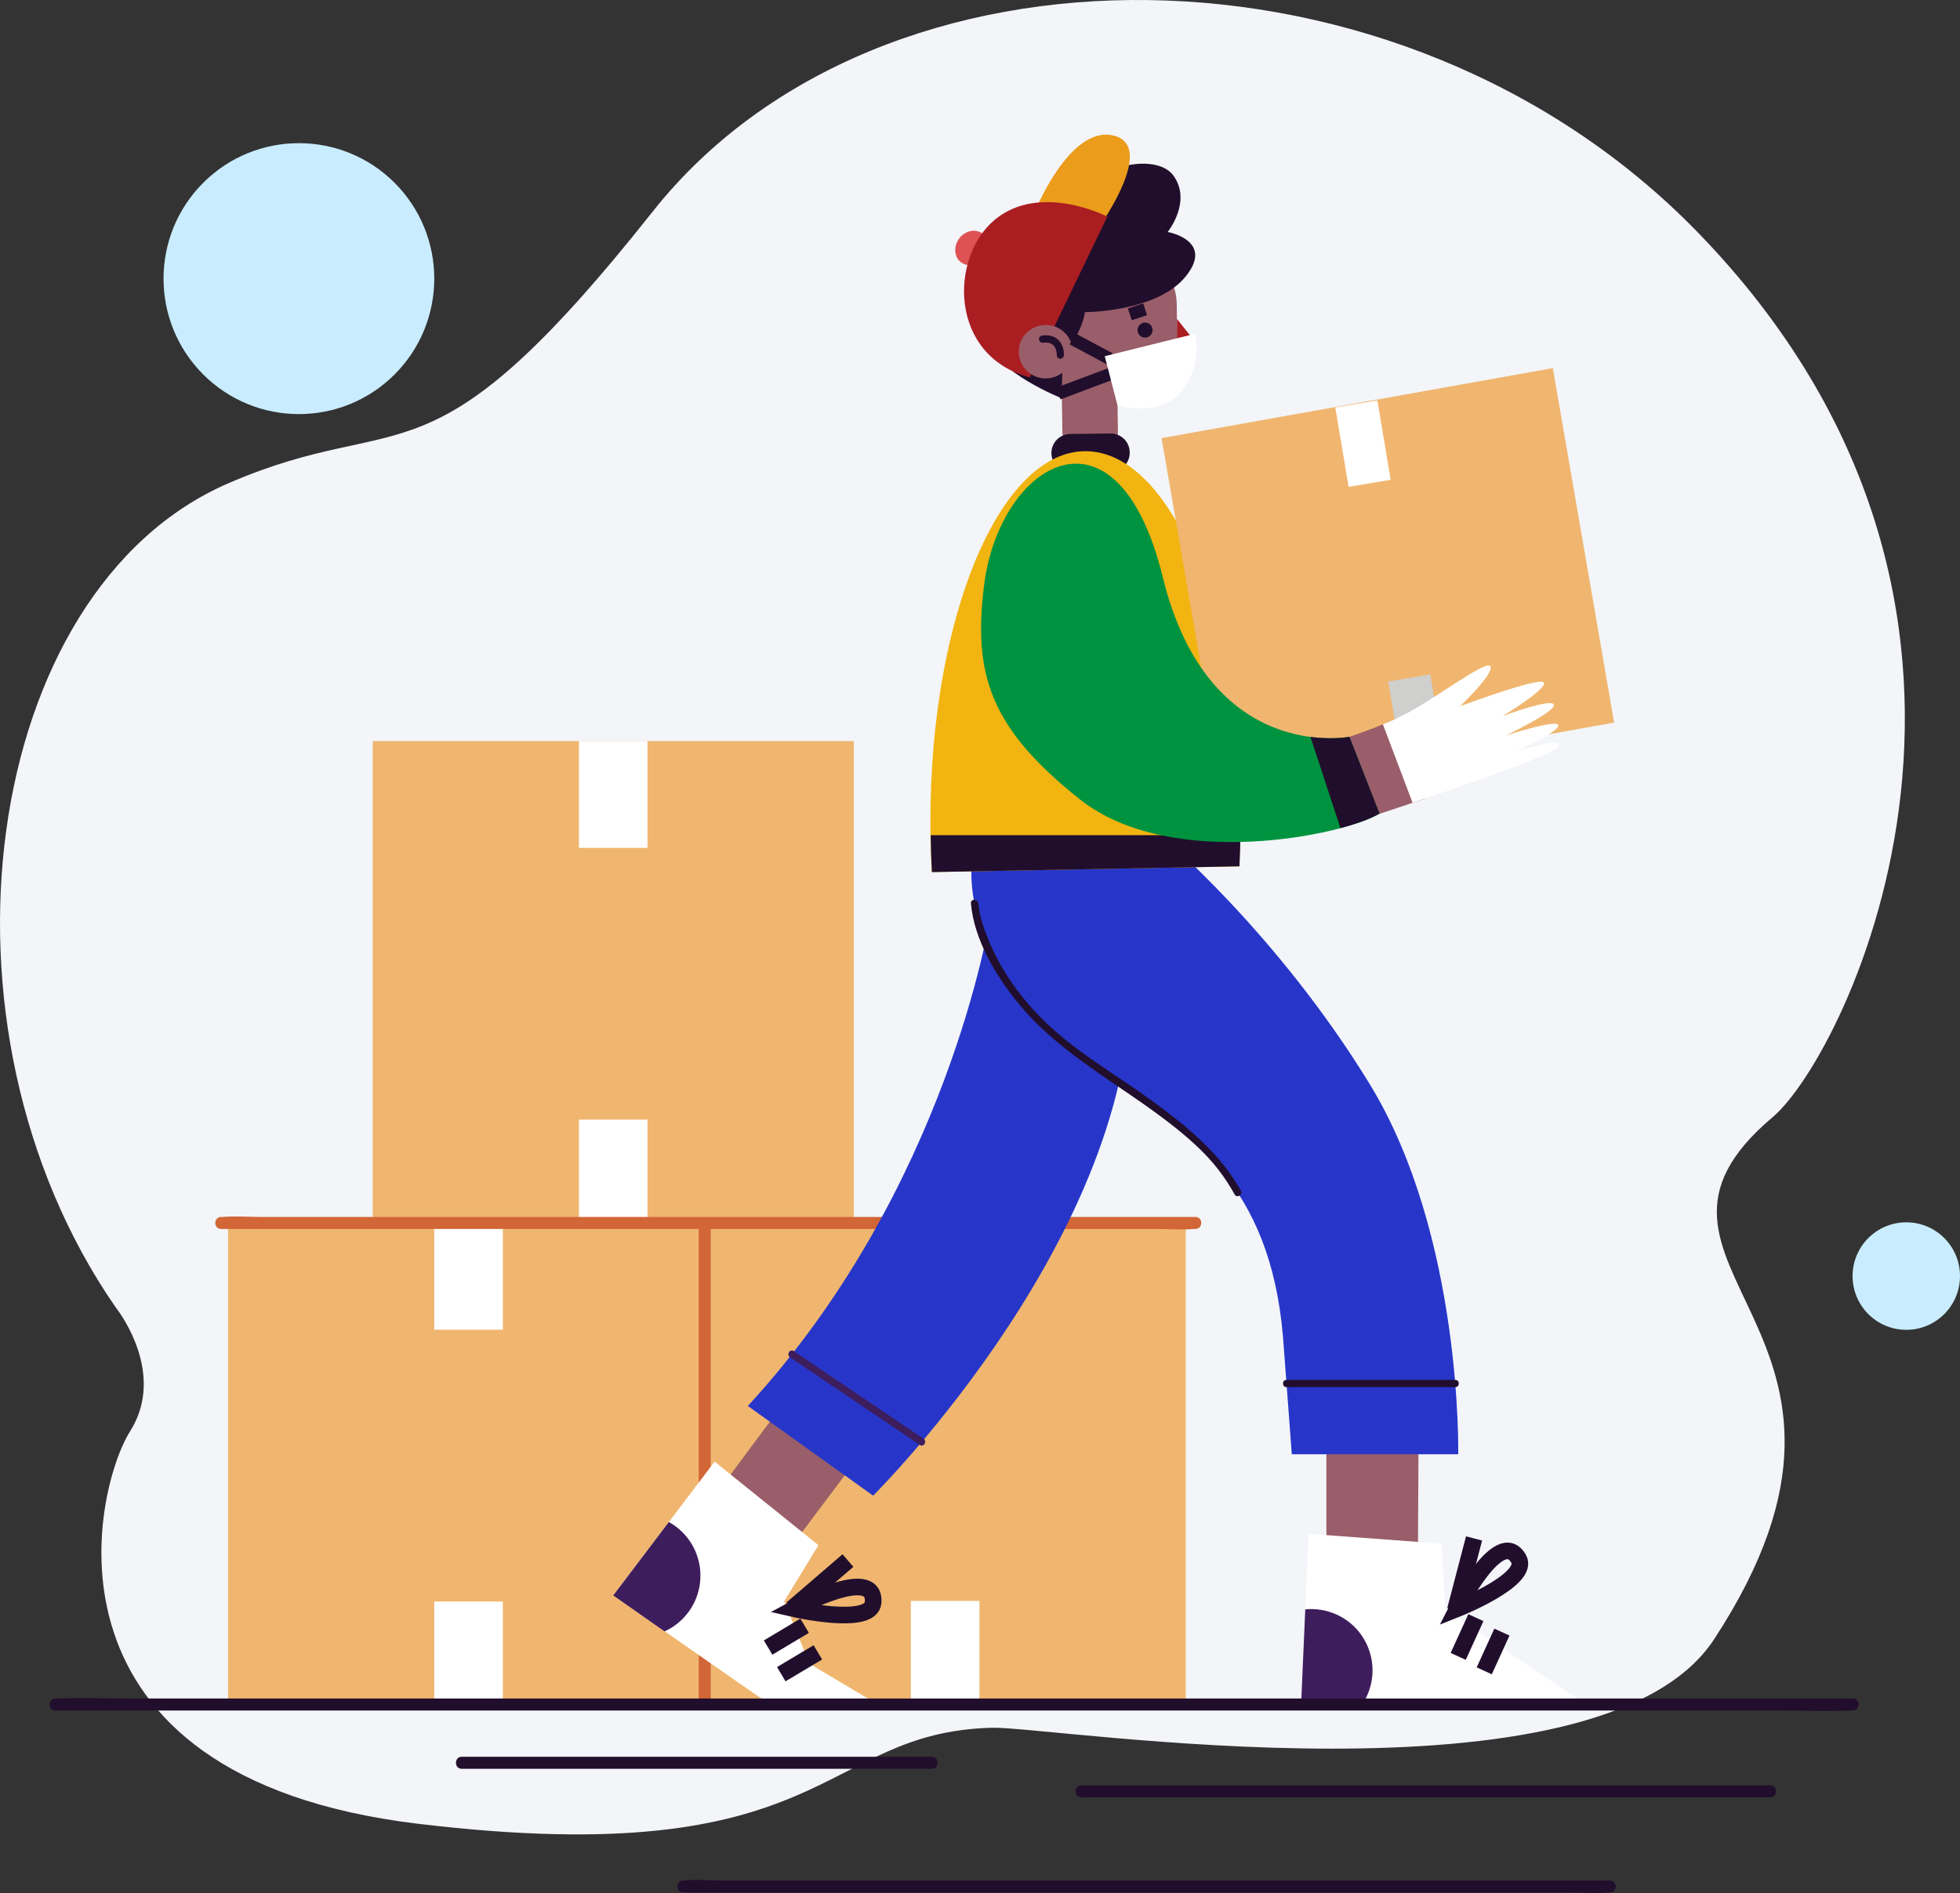 <svg width="118" height="114" viewBox="0 0 118 114" fill="none" xmlns="http://www.w3.org/2000/svg">
<rect x="0" y="0" width="118" height="114" fill="#333333" stroke="none"/>
<g id="Frame" clip-path="url(#clip0_284_1522)">
<g id="Group">
<g id="Group_2">
<path id="Vector" d="M23.758 22.546C26.94 19.36 26.94 14.196 23.758 11.01C20.575 7.825 15.415 7.825 12.232 11.01C9.05 14.196 9.05 19.36 12.232 22.546C15.415 25.731 20.575 25.731 23.758 22.546Z" fill="#C9EDFF"/>
<path id="Vector_2" d="M118 76.839C118 78.628 116.554 80.076 114.767 80.076C112.979 80.076 111.533 78.628 111.533 76.839C111.533 75.051 112.979 73.603 114.767 73.603C116.554 73.603 118 75.051 118 76.839Z" fill="#C9EDFF"/>
<path id="Vector_3" d="M102.152 13.929C84.325 -4.365 52.959 -4.51 39.303 12.73C25.646 29.97 24.466 24.453 13.731 29.108C-1.122 35.551 -4.76 61.776 6.952 78.704C7.005 78.779 7.062 78.848 7.114 78.924C7.728 79.786 9.781 83.086 7.837 86.177C5.576 89.766 1.683 106.995 25.172 109.82C50.119 112.819 49.234 104.315 59.72 104.037C63.3 103.944 96.275 109.259 103.187 98.722C115.536 79.89 95.98 76.341 106.721 67.27C111.152 63.542 124.386 36.755 102.152 13.929Z" fill="#F3F5F9"/>
</g>
<g id="Group_3">
<g id="Group_4">
<g id="Group_5">
<path id="Vector_4" d="M42.692 73.638H13.731V102.624H42.692V73.638Z" fill="#F0B66F"/>
<g id="Group_6">
<path id="Vector_5" d="M30.273 73.638H26.144V80.07H30.273V73.638Z" fill="white"/>
<path id="Vector_6" d="M30.273 96.436H26.144V102.618H30.273V96.436Z" fill="white"/>
</g>
</g>
<g id="Group_7">
<path id="Vector_7" d="M51.403 44.623H22.442V73.609H51.403V44.623Z" fill="#F0B66F"/>
<g id="Group_8">
<path id="Vector_8" d="M38.984 44.623H34.854V51.055H38.984V44.623Z" fill="white"/>
<path id="Vector_9" d="M38.984 67.42H34.854V73.603H38.984V67.42Z" fill="white"/>
</g>
</g>
<g id="Group_9">
<path id="Vector_10" d="M71.386 73.603H42.426V102.59H71.386V73.603Z" fill="#F0B66F"/>
<g id="Group_10">
<path id="Vector_11" d="M58.968 73.603H54.838V80.035H58.968V73.603Z" fill="white" stroke="#020001" stroke-width="0.75" stroke-miterlimit="10"/>
<path id="Vector_12" d="M58.968 96.401H54.838V102.584H58.968V96.401Z" fill="white"/>
</g>
</g>
<g id="Group_11">
<g id="Group_12">
<g id="Group_13">
<path id="Vector_13" d="M13.309 74.003C15.258 74.003 17.207 74.003 19.151 74.003C23.83 74.003 28.504 74.003 33.183 74.003C38.816 74.003 44.444 74.003 50.078 74.003C54.965 74.003 59.859 74.003 64.746 74.003C66.36 74.003 67.968 74.003 69.582 74.003C70.334 74.003 71.115 74.066 71.867 74.003C71.901 73.997 71.936 74.003 71.971 74.003C72.433 74.003 72.439 73.279 71.971 73.279C70.021 73.279 68.072 73.279 66.129 73.279C61.449 73.279 56.776 73.279 52.097 73.279C46.463 73.279 40.835 73.279 35.202 73.279C30.314 73.279 25.421 73.279 20.533 73.279C18.919 73.279 17.311 73.279 15.698 73.279C14.946 73.279 14.165 73.215 13.413 73.279C13.378 73.285 13.344 73.279 13.309 73.279C12.846 73.279 12.846 74.003 13.309 74.003Z" fill="#D26637"/>
</g>
</g>
<g id="Group_14">
<g id="Group_15">
<path id="Vector_14" d="M42.79 102.398C42.79 99.174 42.79 95.949 42.79 92.719C42.79 87.601 42.79 82.484 42.79 77.366C42.79 76.179 42.79 74.993 42.79 73.806C42.79 73.343 42.067 73.337 42.067 73.806C42.067 77.03 42.067 80.255 42.067 83.485C42.067 88.603 42.067 93.721 42.067 98.838C42.067 100.025 42.067 101.212 42.067 102.398C42.067 102.862 42.79 102.862 42.79 102.398Z" fill="#D26637"/>
</g>
</g>
</g>
</g>
<g id="Group_16">
<g id="Group_17">
<g id="Group_18">
<path id="Vector_15" d="M47.73 83.752L43.108 89.969L47.533 93.263L52.519 86.623L47.73 83.752Z" fill="#995E69"/>
<g id="Group_19">
<path id="Vector_16" d="M43.502 100.656L37.642 96.575C37.642 96.575 36.891 96.112 37.053 95.897C37.215 95.683 43.022 88.013 43.022 88.013L49.274 93.043L47.215 96.418L48.505 99.614C48.505 99.614 48.742 100.193 49.078 100.39C49.413 100.586 52.554 102.456 52.554 102.456H47.99L46.885 102.48C46.885 102.48 46.087 102.451 45.665 102.155C45.231 101.866 43.502 100.656 43.502 100.656Z" fill="white"/>
<g id="Group_20">
<g id="Group_21">
<path id="Vector_17" d="M40.268 91.648C40.818 91.955 41.298 92.4 41.645 92.98C42.692 94.734 42.119 97.003 40.373 98.045C40.251 98.114 40.13 98.178 40.008 98.236L36.919 96.071L40.268 91.648Z" fill="#3E1D5D"/>
<g id="Group_22">
<g id="Group_23">
<path id="Vector_18" d="M49.239 99.498L47.036 100.812" stroke="#210E2C" stroke-miterlimit="10"/>
<path id="Vector_19" d="M48.441 97.894L46.243 99.209" stroke="#210E2C" stroke-miterlimit="10"/>
</g>
<g id="Group_24">
<path id="Vector_20" d="M47.817 96.876C47.817 96.876 52.438 97.935 52.565 96.499C52.756 94.189 47.817 96.876 47.817 96.876Z" stroke="#210E2C" stroke-miterlimit="10"/>
<path id="Vector_21" d="M51.05 93.969L47.672 96.876" stroke="#210E2C" stroke-miterlimit="10"/>
</g>
</g>
</g>
</g>
</g>
<g id="Group_25">
<path id="Vector_22" d="M45.023 84.661L52.565 90.062C52.565 90.062 69.171 73.603 68.026 57.643L67.025 57.4L59.604 55.269C59.599 55.263 57.094 71.554 45.023 84.661Z" fill="#2736C9"/>
<g id="Group_26">
<g id="Group_27">
<path id="Vector_23" d="M47.562 81.731C49.841 83.271 52.126 84.811 54.404 86.351C54.728 86.571 55.058 86.791 55.382 87.011C55.613 87.167 55.833 86.791 55.602 86.635C53.323 85.095 51.038 83.555 48.759 82.015C48.435 81.795 48.106 81.575 47.782 81.355C47.55 81.199 47.331 81.575 47.562 81.731Z" fill="#3E1D5D"/>
</g>
</g>
</g>
</g>
<g id="Group_28">
<path id="Vector_24" d="M79.854 86.502V94.247H85.361L85.407 85.946L79.854 86.502Z" fill="#995E69"/>
<g id="Group_29">
<path id="Vector_25" d="M95.396 102.578L78.333 102.456L78.784 92.36L86.789 92.951L87.009 96.899L95.396 102.578Z" fill="white"/>
<path id="Vector_26" d="M78.582 96.91C79.207 96.847 79.854 96.945 80.473 97.223C82.33 98.068 83.145 100.262 82.295 102.121C82.237 102.248 82.174 102.37 82.104 102.485L78.339 102.456L78.582 96.91Z" fill="#3E1D5D"/>
<g id="Group_30">
<g id="Group_31">
<path id="Vector_27" d="M90.422 98.277L89.357 100.61" stroke="#210E2C" stroke-miterlimit="10"/>
<path id="Vector_28" d="M88.854 97.408L87.79 99.741" stroke="#210E2C" stroke-miterlimit="10"/>
</g>
<g id="Group_32">
<path id="Vector_29" d="M87.732 96.87C87.732 96.87 92.14 95.116 91.428 93.865C90.277 91.85 87.732 96.87 87.732 96.87Z" stroke="#210E2C" stroke-miterlimit="10"/>
<path id="Vector_30" d="M88.744 92.638L87.617 96.951" stroke="#210E2C" stroke-miterlimit="10"/>
</g>
</g>
</g>
<g id="Group_33">
<path id="Vector_31" d="M58.529 51.807C58.529 51.807 57.407 58.337 65.978 64.231C71.78 68.219 76.442 71.328 77.24 80.469L77.772 87.567H87.79C87.79 87.567 88.056 74.431 82.469 65.29C76.881 56.149 69.877 50.29 69.877 50.29L58.529 51.807Z" fill="#2736C9"/>
<g id="Group_34">
<g id="Group_35">
<g id="Group_36">
<path id="Vector_32" d="M77.454 83.526C80.421 83.526 83.388 83.526 86.356 83.526C86.778 83.526 87.194 83.526 87.616 83.526C87.894 83.526 87.894 83.092 87.616 83.092C84.649 83.092 81.682 83.092 78.715 83.092C78.293 83.092 77.876 83.092 77.454 83.092C77.171 83.092 77.171 83.526 77.454 83.526Z" fill="#210E2C"/>
</g>
</g>
<g id="Group_37">
<g id="Group_38">
<path id="Vector_33" d="M58.453 54.389C58.644 56.595 59.969 58.789 61.334 60.45C64.295 64.051 68.761 65.904 72.115 69.076C73.006 69.916 73.741 70.853 74.331 71.924C74.464 72.168 74.84 71.948 74.707 71.704C73.44 69.412 71.415 67.791 69.333 66.268C67.187 64.7 64.822 63.38 62.907 61.516C61.525 60.167 60.351 58.58 59.593 56.792C59.275 56.045 58.968 55.205 58.899 54.383C58.864 54.117 58.43 54.111 58.453 54.389Z" fill="#210E2C"/>
</g>
</g>
</g>
</g>
</g>
</g>
<g id="Group_39">
<g id="Group_40">
<g id="Group_41">
<path id="Vector_34" d="M70.843 20.835L71.924 20.546L70.86 19.208L70.843 20.835Z" fill="#AA1D21"/>
<path id="Vector_35" d="M68.332 15.48L66.297 15.509C64.943 15.527 63.85 16.806 63.873 18.346L63.913 21.507C63.913 21.593 63.919 21.686 63.931 21.773C63.908 21.866 63.896 21.964 63.902 22.062L63.931 23.984V24.094L63.96 26.016C63.971 26.717 64.55 27.279 65.244 27.267L66.054 27.255C66.754 27.244 67.314 26.665 67.303 25.97L67.28 24.268L68.46 24.251C69.813 24.233 70.906 22.954 70.883 21.414L70.843 18.253C70.808 16.707 69.686 15.463 68.332 15.48Z" fill="#995E69"/>
<path id="Vector_36" d="M61.334 14.716C61.935 14.519 62.456 14.548 62.763 14.6C62.826 14.589 62.884 14.566 62.953 14.554C64.509 9.928 69.484 8.991 70.635 10.559C71.786 12.128 70.299 13.969 70.299 13.969C70.299 13.969 73.139 14.473 71.386 16.644C69.761 18.659 65.868 18.792 65.313 18.797C65.215 19.567 64.7 20.615 63.971 21.362L63.925 23.985C63.925 23.985 60.102 22.491 59.246 20.413C58.523 18.647 58.61 15.48 61.334 14.716Z" fill="#210E2C"/>
<g id="Group_42">
<path id="Vector_37" d="M68.489 19.81C68.454 20.059 68.622 20.291 68.87 20.326C69.119 20.36 69.35 20.192 69.385 19.944C69.42 19.695 69.252 19.463 69.004 19.428C68.76 19.388 68.529 19.561 68.489 19.81Z" fill="#210E2C"/>
<path id="Vector_38" d="M70.531 22.913C70.531 22.913 69.871 23.18 69.327 22.404" stroke="black" stroke-width="0.5" stroke-miterlimit="10"/>
</g>
<g id="Group_43">
<path id="Vector_39" d="M59.269 15.486C58.922 15.966 58.291 16.111 57.869 15.804C57.447 15.498 57.389 14.861 57.736 14.374C58.083 13.894 58.714 13.749 59.136 14.056C59.564 14.363 59.622 15.005 59.269 15.486Z" fill="#DE5254"/>
<path id="Vector_40" d="M62.207 12.956C62.207 12.956 64.365 7.451 67.083 8.174C69.883 8.915 65.533 14.589 65.533 14.589L62.207 12.956Z" fill="#EA9C1A"/>
<path id="Vector_41" d="M61.999 22.722L66.667 13.043C66.667 13.043 62.624 10.959 59.888 13.234C57.152 15.509 57.135 21.449 61.999 22.722Z" fill="#AA1D21"/>
</g>
<g id="Group_44">
<path id="Vector_42" d="M61.334 21.2C61.345 22.091 62.08 22.798 62.977 22.786C63.873 22.774 64.59 22.045 64.579 21.154C64.567 20.262 63.833 19.556 62.936 19.567C62.034 19.579 61.316 20.308 61.334 21.2Z" fill="#995E69"/>
<g id="Group_45">
<g id="Group_46">
<path id="Vector_43" d="M64.052 21.379C64.058 21.235 64.035 21.084 63.995 20.945C63.913 20.667 63.728 20.413 63.457 20.291C63.242 20.193 63.005 20.175 62.768 20.198C62.658 20.21 62.548 20.291 62.548 20.418C62.554 20.523 62.647 20.65 62.768 20.638C62.867 20.627 62.959 20.621 63.057 20.633C63.069 20.633 63.081 20.638 63.092 20.638C63.034 20.638 63.052 20.633 63.069 20.633C63.086 20.638 63.104 20.638 63.127 20.644C63.167 20.65 63.202 20.662 63.242 20.679C63.248 20.679 63.266 20.69 63.272 20.69C63.272 20.69 63.219 20.667 63.248 20.679C63.26 20.685 63.277 20.69 63.289 20.702C63.318 20.719 63.347 20.737 63.376 20.754C63.335 20.719 63.416 20.783 63.376 20.754C63.387 20.766 63.399 20.771 63.41 20.783C63.433 20.806 63.451 20.829 63.474 20.852C63.491 20.87 63.439 20.8 63.468 20.847C63.474 20.858 63.486 20.87 63.491 20.881C63.509 20.905 63.52 20.934 63.532 20.957C63.538 20.968 63.543 20.98 63.549 20.991C63.572 21.044 63.538 20.957 63.543 20.98C63.555 21.003 63.561 21.032 63.572 21.055C63.584 21.102 63.595 21.148 63.607 21.194C63.613 21.211 63.613 21.235 63.618 21.252C63.601 21.154 63.618 21.235 63.618 21.258C63.624 21.298 63.624 21.345 63.624 21.385C63.618 21.501 63.728 21.605 63.844 21.605C63.954 21.588 64.046 21.501 64.052 21.379Z" fill="#210E2C"/>
</g>
</g>
</g>
</g>
<g id="Group_47">
<g id="Group_48">
<path id="Vector_44" d="M64.463 28.43L66.881 28.401C67.517 28.396 68.026 27.875 68.014 27.238C68.009 26.601 67.488 26.092 66.852 26.103L64.434 26.132C63.798 26.138 63.289 26.659 63.3 27.296C63.306 27.927 63.827 28.436 64.463 28.43Z" fill="#210E2C"/>
</g>
</g>
<g id="Group_49">
<g id="Group_50">
<path id="Vector_45" d="M64.573 20.407L66.805 21.605" stroke="#210E2C" stroke-width="0.75" stroke-miterlimit="10"/>
<path id="Vector_46" d="M66.991 22.468L63.717 23.695" stroke="#210E2C" stroke-width="0.75" stroke-miterlimit="10"/>
</g>
<path id="Vector_47" d="M71.924 20.106L66.51 21.449L67.274 24.395C67.274 24.395 69.726 25.194 71.062 23.62C72.532 21.877 71.924 20.106 71.924 20.106Z" fill="white"/>
</g>
</g>
<g id="Group_51">
<path id="Vector_48" d="M56.099 52.513C56.041 51.512 56.013 50.493 56.013 49.457C56.013 37.149 60.194 27.169 65.348 27.169C70.507 27.169 74.683 37.149 74.683 49.457C74.683 50.371 74.66 51.275 74.614 52.166L56.099 52.513Z" fill="#F2B411"/>
<g id="Group_52">
<path id="Vector_49" d="M74.678 50.29C74.666 50.921 74.649 51.552 74.62 52.166L56.105 52.513C56.065 51.784 56.041 51.037 56.03 50.29H74.678Z" fill="#210E2C"/>
</g>
</g>
</g>
<g id="Group_53">
<g id="Group_54">
<path id="Vector_50" d="M97.177 43.511L73.619 47.726L69.929 26.381L93.487 22.166L97.177 43.511Z" fill="#F0B66F"/>
<path id="Vector_51" d="M82.924 24.112L80.392 24.536L81.19 29.315L83.723 28.891L82.924 24.112Z" fill="white"/>
<path id="Vector_52" d="M86.111 40.611L83.579 41.035L84.377 45.814L86.91 45.39L86.111 40.611Z" fill="#CFCFCD"/>
</g>
<g id="Group_55">
<g id="Group_56">
<path id="Vector_53" d="M85.812 48.084C83.857 48.744 82.318 49.248 82.318 49.248L80.288 44.675C80.288 44.675 82.353 44.061 84.106 43.245L85.812 48.084Z" fill="#995E69"/>
<path id="Vector_54" d="M83.255 43.615C83.672 43.442 84.094 43.256 84.487 43.059C86.309 42.151 89.49 39.69 89.728 40.124C89.965 40.559 87.906 42.527 87.906 42.527C87.906 42.527 92.747 40.715 92.949 41.103C93.152 41.491 90.456 43.123 90.456 43.123C90.456 43.123 93.453 42.006 93.551 42.434C93.649 42.863 90.647 44.293 90.647 44.293C90.647 44.293 93.794 43.262 93.817 43.679C93.84 44.102 91.191 45.288 91.191 45.288C91.191 45.288 94.257 44.281 93.811 44.97C93.51 45.433 88.339 47.233 85.043 48.339L83.255 43.615Z" fill="white"/>
</g>
<g id="Group_57">
<path id="Vector_55" d="M81.242 44.368C81.242 44.368 72.775 46.035 70.01 34.775C67.245 23.509 60.154 27.915 59.246 35.238C58.586 40.547 59.552 43.806 65.024 48.142C70.501 52.473 80.947 50.29 83.047 48.993L81.242 44.368Z" fill="#00933F"/>
<g id="Group_58">
<path id="Vector_56" d="M80.699 49.867L78.894 44.373C80.276 44.553 81.242 44.368 81.242 44.368L83.053 48.987C82.602 49.265 81.775 49.578 80.699 49.867Z" fill="#210E2C"/>
</g>
</g>
</g>
</g>
<path id="Vector_57" d="M68.94 18.623L68.02 18.93" stroke="#210E2C" stroke-width="0.75" stroke-miterlimit="10"/>
</g>
<g id="Group_59">
<g id="Group_60">
<g id="Group_61">
<path id="Vector_58" d="M3.343 103C4.303 103 5.269 103 6.229 103C8.861 103 11.493 103 14.13 103C18.006 103 21.887 103 25.762 103C30.493 103 35.219 103 39.95 103C45.133 103 50.309 103 55.492 103C60.744 103 65.996 103 71.253 103C76.129 103 81.005 103 85.881 103C89.999 103 94.123 103 98.242 103C101.209 103 104.17 103 107.138 103C108.537 103 109.96 103.064 111.36 103C111.423 103 111.481 103 111.545 103C112.008 103 112.013 102.277 111.545 102.277C110.585 102.277 109.619 102.277 108.659 102.277C106.027 102.277 103.395 102.277 100.758 102.277C96.882 102.277 93.001 102.277 89.126 102.277C84.395 102.277 79.669 102.277 74.938 102.277C69.755 102.277 64.579 102.277 59.396 102.277C54.144 102.277 48.892 102.277 43.635 102.277C38.759 102.277 33.883 102.277 29.007 102.277C24.889 102.277 20.765 102.277 16.646 102.277C13.679 102.277 10.718 102.277 7.751 102.277C6.351 102.277 4.928 102.213 3.528 102.277C3.465 102.277 3.407 102.277 3.343 102.277C2.875 102.277 2.875 103 3.343 103Z" fill="#210E2C"/>
</g>
</g>
<g id="Group_62">
<g id="Group_63">
<path id="Vector_59" d="M41.13 113.959C42.981 113.959 44.826 113.959 46.677 113.959C51.119 113.959 55.556 113.959 59.998 113.959C65.371 113.959 70.739 113.959 76.112 113.959C80.757 113.959 85.401 113.959 90.046 113.959C91.578 113.959 93.111 113.959 94.638 113.959C95.344 113.959 96.119 114.046 96.825 113.959C96.853 113.953 96.888 113.959 96.923 113.959C97.386 113.959 97.391 113.236 96.923 113.236C95.072 113.236 93.227 113.236 91.376 113.236C86.934 113.236 82.498 113.236 78.055 113.236C72.682 113.236 67.314 113.236 61.941 113.236C57.297 113.236 52.652 113.236 48.007 113.236C46.475 113.236 44.942 113.236 43.415 113.236C42.709 113.236 41.934 113.149 41.228 113.236C41.2 113.241 41.165 113.236 41.13 113.236C40.667 113.236 40.667 113.959 41.13 113.959Z" fill="#210E2C"/>
</g>
</g>
<g id="Group_64">
<g id="Group_65">
<path id="Vector_60" d="M27.798 106.509C30.973 106.509 34.155 106.509 37.33 106.509C42.426 106.509 47.516 106.509 52.611 106.509C53.774 106.509 54.937 106.509 56.099 106.509C56.562 106.509 56.568 105.785 56.099 105.785C52.924 105.785 49.743 105.785 46.567 105.785C41.471 105.785 36.382 105.785 31.286 105.785C30.123 105.785 28.961 105.785 27.798 105.785C27.335 105.785 27.335 106.509 27.798 106.509Z" fill="#210E2C"/>
</g>
</g>
<g id="Group_66">
<g id="Group_67">
<path id="Vector_61" d="M65.099 108.228C69.761 108.228 74.429 108.228 79.091 108.228C86.535 108.228 93.973 108.228 101.417 108.228C103.135 108.228 104.853 108.228 106.571 108.228C107.033 108.228 107.039 107.504 106.571 107.504C101.909 107.504 97.241 107.504 92.579 107.504C85.135 107.504 77.697 107.504 70.253 107.504C68.535 107.504 66.817 107.504 65.099 107.504C64.636 107.504 64.631 108.228 65.099 108.228Z" fill="#210E2C"/>
</g>
</g>
</g>
</g>
</g>
</g>
<defs>
<clipPath id="clip0_284_1522">
<rect width="118" height="114" fill="white"/>
</clipPath>
</defs>
</svg>
